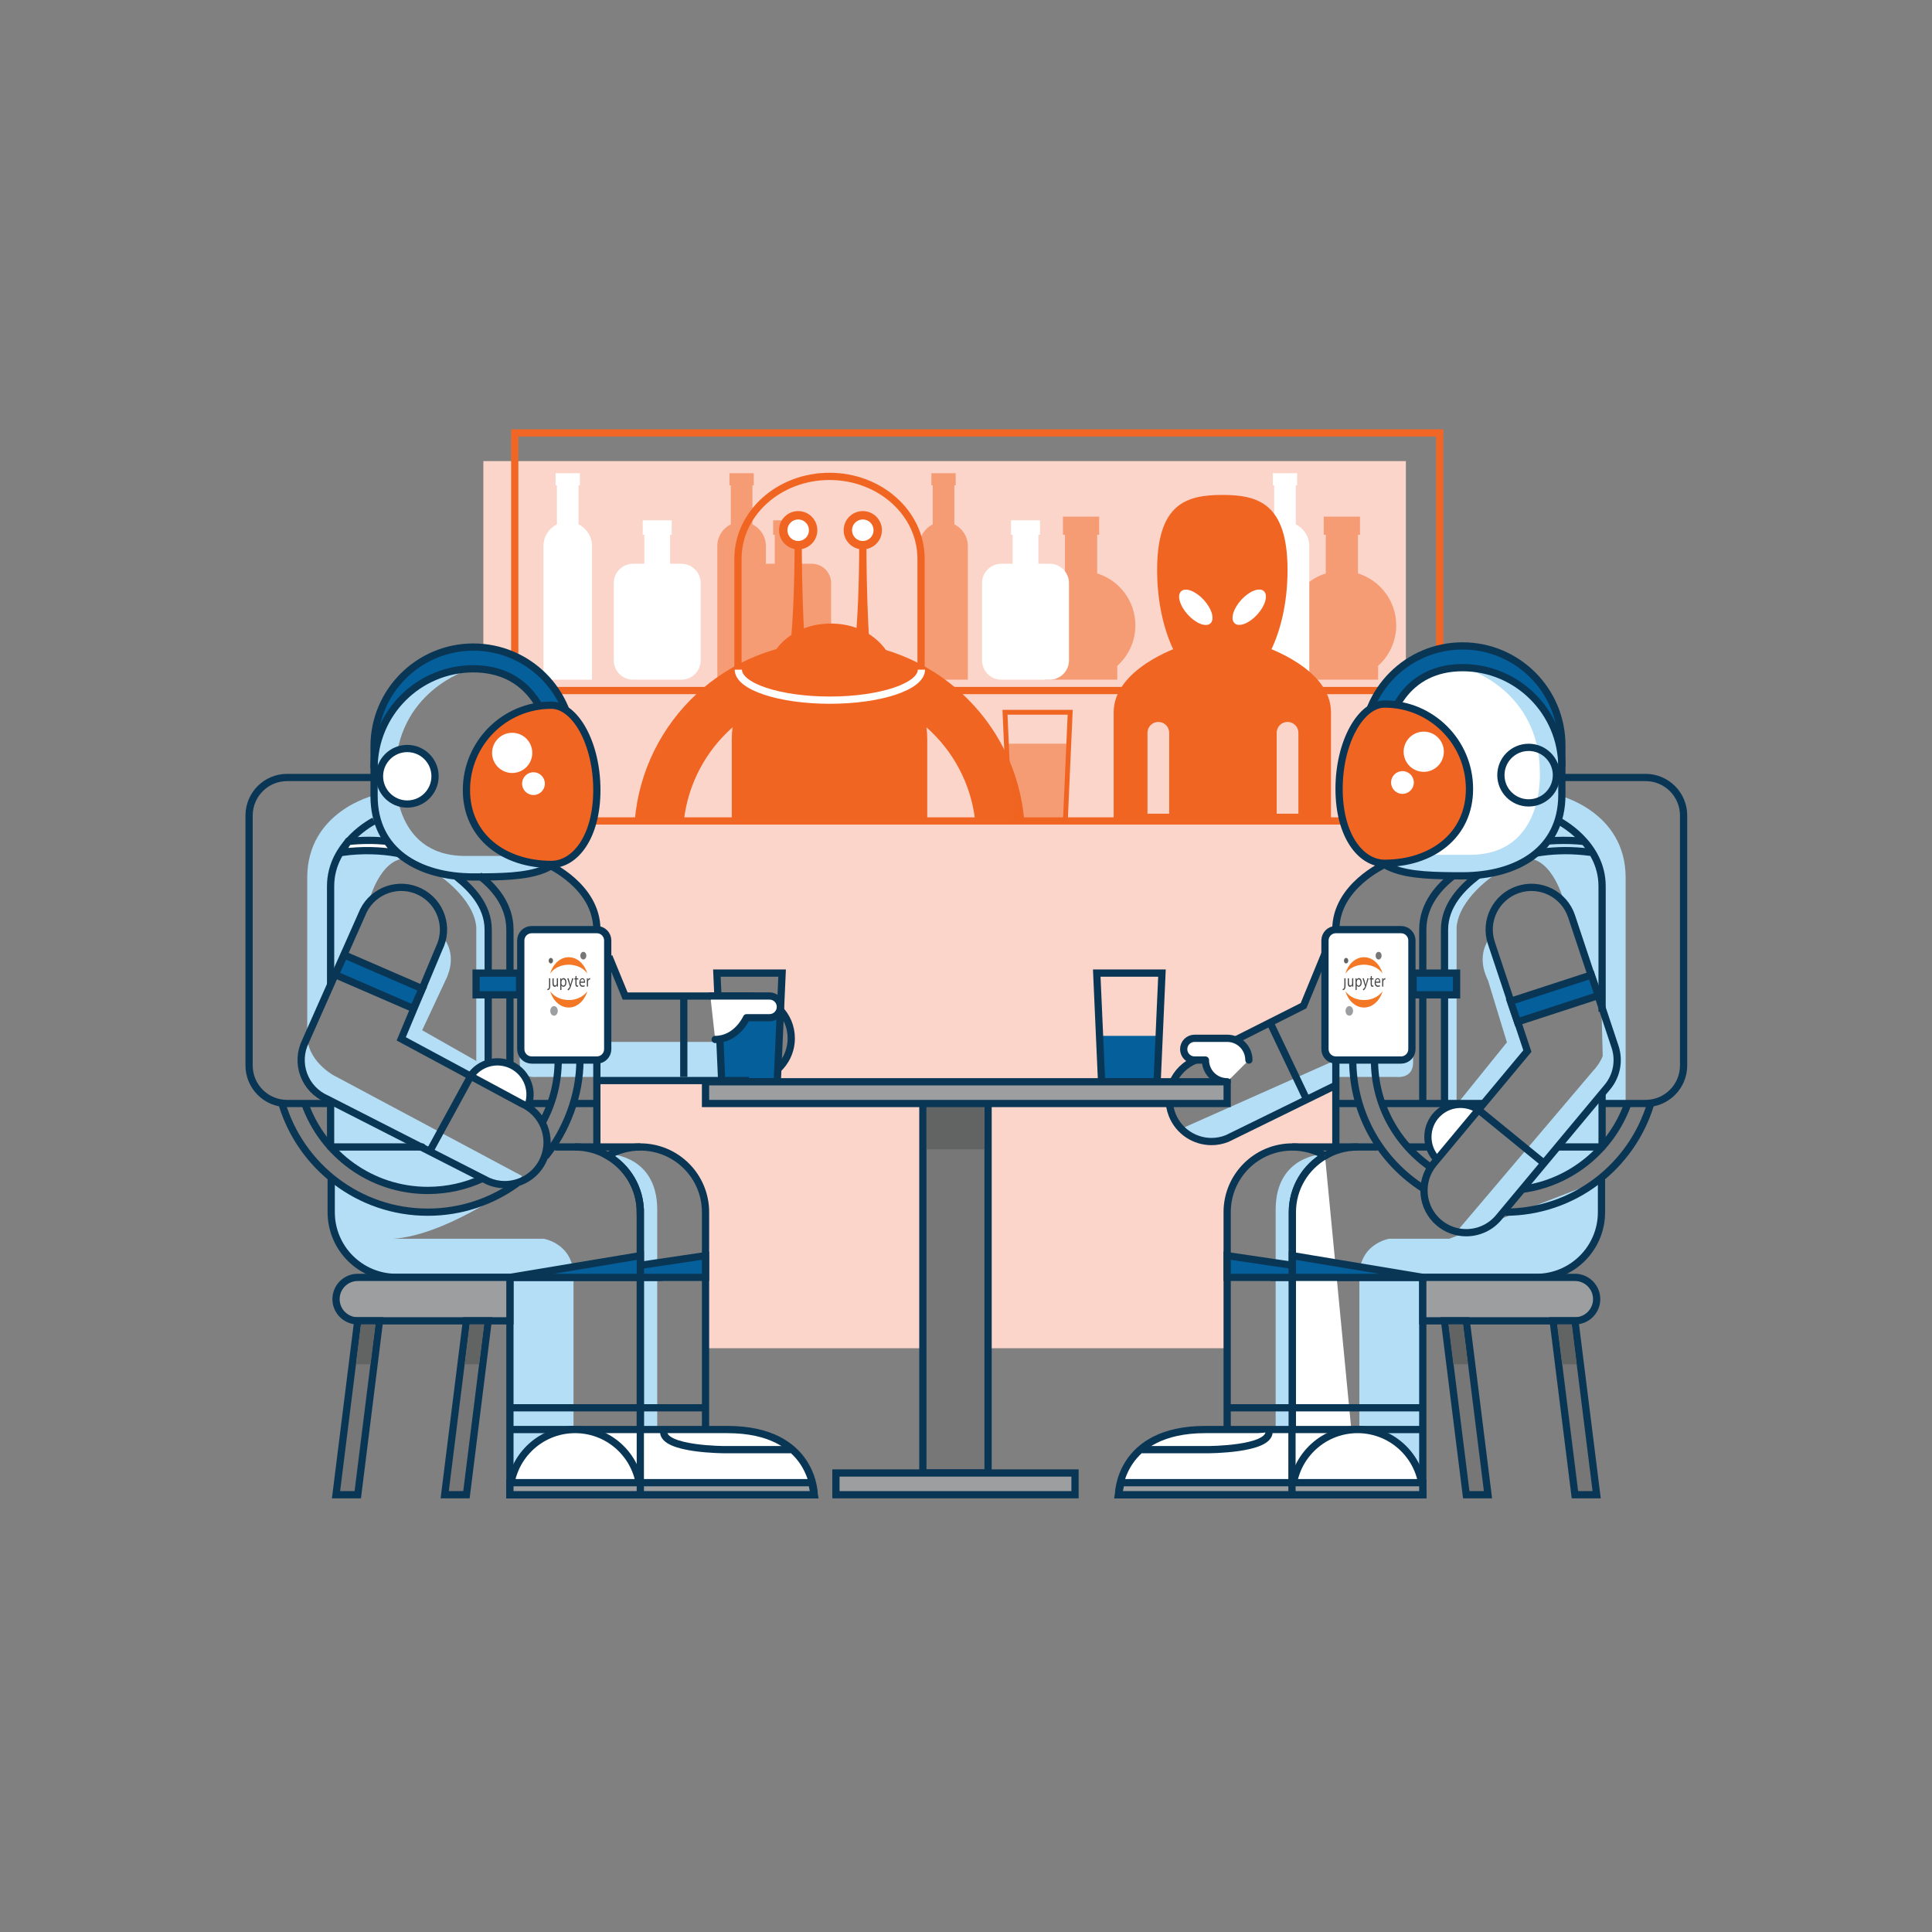 <?xml version="1.0" encoding="utf-8"?>
<!-- Generator: Adobe Illustrator 16.0.0, SVG Export Plug-In . SVG Version: 6.00 Build 0)  -->
<!DOCTYPE svg PUBLIC "-//W3C//DTD SVG 1.1//EN" "http://www.w3.org/Graphics/SVG/1.1/DTD/svg11.dtd">
<svg version="1.1" id="Layer_1" xmlns="http://www.w3.org/2000/svg" xmlns:xlink="http://www.w3.org/1999/xlink" x="0px" y="0px"
	 width="800px" height="800px" viewBox="0 0 800 800" enable-background="new 0 0 800 800" xml:space="preserve">
<rect x="0" y="0" width="800" height="800" fill="#808080" stroke="none"/>
<path fill="#FBD5C9" d="M236.139,339.937h346.006v-149h-382v77C200.145,267.937,245.135,294.937,236.139,339.937z"/>
<path opacity="0.5" fill="#F16523" d="M470.143,258.937c0-10.104-6.662-18.653-15.834-21.495v-16.005h0.834v-7.5h-15v7.5h0.834
	v16.005c-9.172,2.842-15.834,11.391-15.834,21.495c0,6.663,2.898,12.646,7.5,16.767v5.733h30v-5.733
	C467.244,271.582,470.143,265.6,470.143,258.937z"/>
<path opacity="0.5" fill="#F16523" d="M578.143,258.937c0-10.104-6.662-18.653-15.834-21.495v-16.005h0.834v-7.5h-15v7.5h0.834
	v16.005c-9.172,2.842-15.834,11.391-15.834,21.495c0,6.663,2.898,12.646,7.5,16.767v5.733h30v-5.733
	C575.244,271.582,578.143,265.6,578.143,258.937z"/>
<path fill="#FBD5C9" d="M583.143,339.937h-374l18.002,18c0,0,19,8.667,20.332,27.333c0,0,4-2,4,8l7.334,19.334h38l-0.666-10h27.332
	v15.333c0,0,10,11.334-0.666,24.667l-0.666,5.333l-74,0.667l-1.334,25.333l20,0.667c0,0,25.334,6,25.334,25.333v58.333h216v-57.666
	c0,0,2.666-26,26.666-26l18.666,0.666l-0.666-26l-44.666,22c0,0-18.668,6.668-25.334-14.666l3.334-9.334c0,0,3.998-6,6.666-8
	c0,0-8-10,2.666-10l14.668,0.667l4.666-0.667l25.334-12.666l8-20.667l0.666-6.667c0,0,1.332-4,4-4c0,0,0-15.333,19.334-27.333v-8
	l14-4L583.143,339.937z"/>
<line fill="none" stroke="#F16523" stroke-width="3" stroke-miterlimit="10" x1="578.143" y1="285.937" x2="227.143" y2="285.937"/>
<path opacity="0.5" fill="#F16523" d="M395.172,217.111v-16.146h0.559v-5.029h-10.059v5.029h0.559v16.146
	c-3.309,1.647-5.588,5.055-5.588,9.002v55.323h20.117v-55.323C400.76,222.166,398.481,218.759,395.172,217.111z"/>
<path fill="#FFFFFF" d="M239.555,217.111v-16.146h0.559v-5.029h-10.059v5.029h0.559v16.146c-3.309,1.647-5.588,5.055-5.588,9.002
	v55.323h20.117v-55.323C245.143,222.166,242.864,218.759,239.555,217.111z"/>
<path fill="#FFFFFF" d="M536.555,217.111v-16.146h0.559v-5.029h-10.059v5.029h0.559v16.146c-3.309,1.647-5.588,5.055-5.588,9.002
	v55.323h20.117v-55.323C542.143,222.166,539.864,218.759,536.555,217.111z"/>
<line fill="none" stroke="#F16624" stroke-width="3" stroke-miterlimit="10" x1="245.145" y1="339.937" x2="587.143" y2="339.937"/>
<path fill="#F16523" d="M533.143,236.09c0,27.529-12.088,49.847-27,49.847s-27-22.317-27-49.847s12.088-31.153,27-31.153
	S533.143,208.561,533.143,236.09z"/>
<ellipse transform="matrix(0.74 -0.673 0.673 0.74 -40.514 398.445)" fill="#FFFFFF" cx="495.053" cy="251.619" rx="4.5" ry="9.001"/>
<ellipse transform="matrix(-0.74 -0.673 0.673 -0.74 730.696 785.73)" fill="#FFFFFF" cx="517.232" cy="251.619" rx="4.5" ry="9.001"/>
<path fill="#F16523" d="M524.143,267.937h-18h-18c0,0-27,9-27,27v45h45h45v-45C551.143,276.937,524.143,267.937,524.143,267.937z"/>
<polyline fill="none" stroke="#F16624" stroke-width="3" stroke-miterlimit="10" points="213.143,270.604 213.143,179.27 
	596.143,179.27 596.143,278.604 "/>
<path opacity="0.5" fill="#F16523" d="M336.143,233.437h-4.666v-12h0.666v-6h-12v6h0.668v12h-3.668v-7.323
	c0-3.947-2.278-7.354-5.588-9.002v-16.146h0.559v-5.029h-10.059v5.029h0.559v16.146c-3.309,1.647-5.588,5.055-5.588,9.002v55.323
	h19.117h1h19c4.418,0,8-3.581,8-8v-32C344.143,237.018,340.561,233.437,336.143,233.437z"/>
<path fill="#FFFFFF" d="M282.143,233.437h-4.666v-12h0.666v-6h-12v6h0.668v12h-4.668c-4.418,0-8,3.581-8,8v32c0,4.419,3.582,8,8,8
	h20c4.418,0,8-3.581,8-8v-32C290.143,237.018,286.561,233.437,282.143,233.437z"/>
<path fill="#FFFFFF" d="M434.643,233.437h-4.666v-12h0.666v-6h-12v6h0.668v12h-4.668c-4.418,0-8,3.581-8,8v32c0,4.419,3.582,8,8,8
	h20c4.418,0,8-3.581,8-8v-32C442.643,237.018,439.061,233.437,434.643,233.437z"/>
<path fill="#FBD5C9" d="M484.143,303.437c0-2.485-2.015-4.5-4.5-4.5s-4.5,2.015-4.5,4.5v33.5h9V303.437z"/>
<path fill="#FBD5C9" d="M537.643,303.437c0-2.485-2.015-4.5-4.5-4.5s-4.5,2.015-4.5,4.5v33.5h9V303.437z"/>
<g>
	<circle fill="#F16523" cx="330.513" cy="219.556" r="7.926"/>
	<path fill="#F16523" d="M343.485,265.742c-42.431,0-77.229,32.649-80.657,74.194h20.334c1.703-15.394,9.165-29.046,20.178-38.77
		c-0.207,1.653-0.324,3.335-0.324,5.045v33.725h80.939v-33.725c0-1.71-0.118-3.392-0.324-5.045
		c11.013,9.724,18.475,23.376,20.178,38.77h20.334C420.715,298.392,385.916,265.742,343.485,265.742z"/>
	<path fill="none" stroke="#F16523" stroke-width="3" stroke-miterlimit="10" d="M381.391,277.285
		c0,6.979-16.971,12.636-37.906,12.636s-37.905-5.656-37.905-12.636l-0.001-4.211v-41.695c0-18.842,16.971-34.115,37.904-34.115
		c20.936,0,37.906,15.273,37.906,34.115l0.002,41.695V277.285z"/>
	<path fill="none" stroke="#FFFFFF" stroke-width="3" stroke-miterlimit="10" d="M381.539,277.285
		c0,6.979-16.971,12.636-37.906,12.636c-20.937,0-37.906-5.656-37.906-12.636"/>
	<path fill="#F16523" d="M326.055,277.518c0,0,2.973-15.287,2.973-53.503H332c0,0,0,45.858,2.972,53.503H326.055z"/>
	<path fill="#F16523" d="M352.807,277.518c0,0,2.972-15.287,2.972-53.503h2.972c0,0,0,45.858,2.973,53.503H352.807z"/>
	<circle fill="#FFFFFF" cx="330.513" cy="219.556" r="4.458"/>
	<circle fill="#F16523" cx="357.265" cy="219.556" r="7.927"/>
	<circle fill="#FFFFFF" cx="357.265" cy="219.556" r="4.458"/>
	<path fill="#F16523" d="M320.605,270.086c0,0,6.439-11.889,23.531-11.889v11.394L320.605,270.086z"/>
	<path fill="#F16523" d="M367.42,270.086c0,0-6.439-11.889-23.531-11.889v11.394L367.42,270.086z"/>
</g>
<polygon fill="none" stroke="#F16523" stroke-width="2" stroke-miterlimit="10" points="418.143,339.937 441.143,339.937 
	443.143,294.937 416.143,294.937 "/>
<polygon opacity="0.5" fill="#F16523" points="420.143,339.937 441.143,339.937 442.143,307.937 417.143,307.937 "/>
<g>
	<polygon fill="#045F9B" points="479.143,447.437 456.143,447.437 455.143,428.937 480.143,428.937 	"/>
	<polygon fill-rule="evenodd" clip-rule="evenodd" fill="#045F9B" points="323.143,416.916 321.852,447.937 298.852,447.937 
		298.643,431.437 308.643,421.416 	"/>
	<path fill="#B4DEF6" d="M553.143,438.937l-63,28c0,0,4,10.492,18,4.496l45.313-22.215L553.143,438.937z"/>
	<path fill-rule="evenodd" clip-rule="evenodd" fill="#B4DEF6" d="M664.143,456.437l-1,18.5c0,0-12,15.5-32,16.5l29-36
		L664.143,456.437z"/>
	<path fill-rule="evenodd" clip-rule="evenodd" fill="#B4DEF6" d="M664.643,422.937c0,0,3.5,11.5-5,20.5l-56,66c0,0,10,5.5,19.5-7.5
		l43.5-53.5C666.643,448.437,674.143,440.437,664.643,422.937z"/>
	<path fill="#B4DEF6" d="M252.643,477.937c0,0,19.5,0.5,19.5,23v91h-6v-90.5C266.143,501.437,265.643,487.437,252.643,477.937z"/>
	<rect x="248.143" y="431.437" fill="#B4DEF6" width="50.5" height="15"/>
	<path fill="#B4DEF6" d="M127.221,428.437c-7.922,16,5.422,26,5.422,26l69.5,34.67c12,3.67,14-2.17,14-2.17l-77.998-41.667
		C138.145,445.27,126.965,439.27,127.221,428.437"/>
	<path fill="#B4DEF6" d="M136.811,456.937v16.667c0,0,5.998,14.334,36.666,19c0,0,17.668,0.334,26.334-5L136.811,456.937z"/>
	<path fill="#B4DEF6" d="M237.477,528.436v63.501c0,0-21,5.335-25,17.001l-1.334-80.001l-50.998,0.001c0,0-23-3.334-23-28.667
		v-11.667c0,0,34.998,27,73.666,3.666c0,0-27,19.336-48,20.668h62.336C225.146,512.938,237.477,514.935,237.477,528.436z"/>
	<path fill="#B4DEF6" d="M183.809,388.604c0,0,6,6.668,0.668,17.334l-9.668,20.666l24.668,14l-5.334,4.334l-28-14.775
		L183.809,388.604z"/>
	<path fill="#B4DEF6" d="M616.809,388.604c0,0-6,6.668-0.666,17.334l7.834,25.665l-20.834,25.834l8.5,1.5l21-23.775L616.809,388.604
		z"/>
	<path fill-rule="evenodd" clip-rule="evenodd" fill="#B4DEF6" d="M181.721,362.437c0,0,14.5,9.5,15.5,21.5v18.737v39.763l4.5-2
		v-55.763c0,0,0.75-12.487-11.5-21.487C190.221,363.187,189.221,363.937,181.721,362.437z"/>
	<path fill-rule="evenodd" clip-rule="evenodd" fill="#B4DEF6" d="M246.221,445.937h-6h-18c0,0-7,1-7-6v-5.763
		c0,0,1.344,4.5,4.922,4.5h27L246.221,445.937z"/>
	<path fill-rule="evenodd" clip-rule="evenodd" fill="#B4DEF6" d="M154.893,329.359c0,0-27.672,6.577-27.672,34.077v65l10-21.5
		l15.5-33.5c0,0,4.5-18,15.5-18C168.221,355.437,155.564,347.282,154.893,329.359z"/>
	<path fill="#B4DEF6" d="M547.721,477.937c0,0-19.5,0.5-19.5,23v91h6v-90.5C534.221,501.437,534.721,487.437,547.721,477.937z"/>
	<path fill="#B4DEF6" d="M600.143,512.938h-24.926c0,0-12.33,1.997-12.33,15.498v63.501c0,0,21,5.335,25,17.001l1.334-80.001
		l50.998,0.001c0,0,23-3.334,23-28.667v-11.667"/>
	<path fill-rule="evenodd" clip-rule="evenodd" fill="#B4DEF6" d="M618.643,362.437c0,0-14.5,9.5-15.5,21.5v18.737v53.763h-4.5
		v-71.763c0,0-0.75-12.487,11.5-21.487C610.143,363.187,611.143,363.937,618.643,362.437z"/>
	<path fill-rule="evenodd" clip-rule="evenodd" fill="#B4DEF6" d="M554.143,445.937h6h18c0,0,7,1,7-6v-5.763
		c0,0-1.344,4.5-4.922,4.5h-27L554.143,445.937z"/>
	<path fill-rule="evenodd" clip-rule="evenodd" fill="#B4DEF6" d="M632.143,355.437c11,0,15.5,18,15.5,18l15.5,44l1,39l9,0.5v-93.5
		c0-27.5-27.672-34.077-27.672-34.077v-6.756h-8.66l-8,5.666l0.332,15.667L632.143,355.437z"/>
	<path fill-rule="evenodd" clip-rule="evenodd" fill="#B4DEF6" d="M193.721,277.437c0,0-30,9-30,43c0,0-2,34,29,34h18.5
		c0,0,7,1,12.5-2.5l9.104,2.415c0,0-7.604,8.585-27.104,8.585h-13.5c0,0-32.5-1.5-37-28v-22
		C155.221,312.937,161.221,277.437,193.721,277.437z"/>
	<g>
		<g>
			<path fill="#045F9B" d="M195.933,276.937c12.99,0,21.948,6.028,27.247,15.434c1.638-0.234,3.31-0.362,5.012-0.362
				c2.061,0,4.083,0.694,5.994,1.956c-6.021-15.24-20.872-26.027-38.253-26.027c-22.711,0-41.122,18.41-41.122,41.123v9
				C154.811,295.347,173.222,276.937,195.933,276.937z"/>
		</g>
	</g>
	<path fill="none" stroke="#0A3656" stroke-width="3" stroke-miterlimit="10" d="M274.143,528.937H164.145
		c-14.912,0-27-12.088-27-27v-14.335"/>
	<g>
		<path fill="none" stroke="#0A3656" stroke-width="3" stroke-miterlimit="10" d="M265.145,474.937c-4.92,0-9.529,1.322-13.5,3.622
			c8.066,4.669,13.498,13.386,13.498,23.378h0.002v117h27V501.976c0-0.014,0-0.026,0-0.039
			C292.145,487.024,280.056,474.937,265.145,474.937z"/>
		<path fill="none" stroke="#0A3656" stroke-width="3" stroke-miterlimit="10" d="M251.645,478.559
			c-3.974-2.3-8.582-3.622-13.502-3.622"/>
		<polyline fill="none" stroke="#0A3656" stroke-width="3" stroke-miterlimit="10" points="211.143,528.937 211.143,618.937 
			238.145,618.937 		"/>
		<path fill="none" stroke="#0A3656" stroke-width="3" stroke-miterlimit="10" d="M251.645,478.559
			c8.066,4.669,13.498,13.386,13.498,23.378h0.002v117h-27"/>
	</g>
	<path fill="#FFFFFF" stroke="#0A3656" stroke-width="3" stroke-miterlimit="10" d="M238.143,591.937l9,27h90c0,0,0-27-36-27
		H238.143z"/>
	<g>
		<g>
			
				<line fill="none" stroke="#0A3656" stroke-width="3" stroke-miterlimit="10" x1="310.143" y1="447.437" x2="247.143" y2="447.437"/>
			<path fill="none" stroke="#0A3656" stroke-width="3" stroke-miterlimit="10" d="M252.145,396.078l6.725,16.358h51.273
				c9.665,0,17.5,7.835,17.5,17.5c0,5.205-2.271,9.88-5.879,13.086"/>
		</g>
	</g>
	<path fill="none" stroke="#0A3656" stroke-width="3" stroke-miterlimit="10" d="M226.893,357.937c0,0,20.25,9,20.25,27v90h-17.332"
		/>
	<path fill="none" stroke="#0A3656" stroke-width="3" stroke-miterlimit="10" d="M136.893,407.604v-40.667c0-18,18-27,18-27"/>
	
		<polyline fill="none" stroke="#0A3656" stroke-width="3" stroke-linecap="round" stroke-linejoin="round" stroke-miterlimit="10" points="
		174.814,474.937 136.893,474.937 136.893,456.604 	"/>
	<path fill="none" stroke="#0A3656" stroke-width="3" stroke-miterlimit="10" d="M137.477,456.937h-18.584
		c-8.698,0-15.75-7.053-15.75-15.75v-21.25v-61v-21.25c0-8.698,7.052-15.75,15.75-15.75h36"/>
	<path fill="none" stroke="#0A3656" stroke-width="3" stroke-miterlimit="10" d="M196.016,267.937
		c-22.711,0-41.123,18.41-41.123,41.123v20.563c0,22.712,18.412,33.508,41.123,33.508c22.713,0,41.124-0.481,41.124-23.193V309.06
		C237.14,286.347,218.729,267.937,196.016,267.937z"/>
	<path fill="none" stroke="#0A3656" stroke-width="3" stroke-miterlimit="10" d="M229.143,318.06
		c0-22.713-10.414-41.123-33.127-41.123c-22.711,0-41.123,18.41-41.123,41.123"/>
	
		<line fill="none" stroke="#0A3656" stroke-width="3" stroke-miterlimit="10" x1="228.471" y1="456.937" x2="217.811" y2="456.937"/>
	
		<line fill="none" stroke="#0A3656" stroke-width="3" stroke-miterlimit="10" x1="247.143" y1="456.937" x2="237.813" y2="456.937"/>
	
		<line fill="none" stroke="#0A3656" stroke-width="3" stroke-miterlimit="10" x1="292.143" y1="582.937" x2="211.143" y2="582.937"/>
	<path fill="#FFFFFF" stroke="#0A3656" stroke-width="3" stroke-miterlimit="10" d="M251.643,434.437c0,2.485-2.015,4.5-4.5,4.5h-27
		c-2.486,0-4.5-2.015-4.5-4.5v-45c0-2.485,2.014-4.5,4.5-4.5h27c2.485,0,4.5,2.015,4.5,4.5V434.437z"/>
	<g>
		<path fill-rule="evenodd" clip-rule="evenodd" fill="#F37725" d="M227.792,410.45c0.253,0.294,0.499,0.608,0.771,0.891
			c0.824,0.856,1.76,1.454,2.761,1.898c0.675,0.3,1.366,0.521,2.074,0.652c0.467,0.086,0.938,0.143,1.408,0.178
			c0.419,0.03,0.841,0.039,1.261,0.018c1.471-0.077,2.898-0.433,4.262-1.164c0.962-0.516,1.84-1.194,2.592-2.128
			c0.098-0.119,0.203-0.226,0.267-0.297c-0.347,1.151-0.873,2.249-1.559,3.219c-0.687,0.973-1.488,1.753-2.401,2.343
			c-0.916,0.592-1.883,0.96-2.903,1.083c-2.046,0.241-3.919-0.382-5.599-1.89C229.363,414.03,228.395,412.409,227.792,410.45z"/>
		<path fill-rule="evenodd" clip-rule="evenodd" fill="#F37725" d="M227.792,403.143c1.042-3.657,3.861-6.559,7.269-6.766
			c4.214-0.255,7.154,3.284,8.13,6.712c-0.119-0.145-0.259-0.314-0.4-0.484c-0.635-0.75-1.358-1.325-2.14-1.788
			c-0.812-0.478-1.66-0.82-2.537-1.034c-0.43-0.104-0.869-0.172-1.303-0.243c-0.609-0.098-1.219-0.098-1.828-0.071
			c-0.4,0.018-0.803,0.074-1.2,0.128c-0.698,0.098-1.382,0.287-2.052,0.549c-1.159,0.45-2.241,1.1-3.184,2.085
			c-0.244,0.253-0.461,0.55-0.691,0.827C227.836,403.083,227.816,403.107,227.792,403.143z"/>
		<path fill-rule="evenodd" clip-rule="evenodd" fill="#777778" d="M240.313,395.733c-0.012-0.829,0.506-1.585,1.241-1.591
			c0.741-0.007,1.239,0.773,1.238,1.582c-0.002,0.837-0.536,1.577-1.231,1.585C240.881,397.315,240.309,396.607,240.313,395.733z"/>
		<path fill-rule="evenodd" clip-rule="evenodd" fill="#9D9E9F" d="M227.855,418.604c-0.014-1.044,0.635-1.995,1.561-2.003
			c0.93-0.007,1.559,0.975,1.557,1.99c-0.003,1.053-0.674,1.985-1.551,1.992C228.57,420.593,227.85,419.703,227.855,418.604z"/>
		<path fill-rule="evenodd" clip-rule="evenodd" fill="#474749" d="M232.47,408.098c0,0.036,0,0.074,0,0.112
			c0,0.54-0.001,1.079,0.001,1.618c0.002,0.097-0.02,0.129-0.098,0.125c-0.123-0.009-0.246-0.003-0.384-0.003c0-1.62,0-3.227,0-4.84
			c0.129,0,0.266,0,0.413,0c0.008,0.187,0.016,0.371,0.025,0.573c0.059-0.09,0.1-0.166,0.15-0.232
			c0.512-0.684,1.4-0.536,1.771,0.294c0.172,0.388,0.215,0.809,0.189,1.245c-0.02,0.317-0.082,0.618-0.211,0.892
			c-0.311,0.666-0.908,0.838-1.348,0.669c-0.176-0.067-0.322-0.198-0.441-0.379c-0.018-0.026-0.035-0.053-0.053-0.079
			C232.481,408.095,232.477,408.096,232.47,408.098z M232.455,406.866c0.006,0.002,0.014,0.002,0.014,0.002
			c0.008,0.116,0.002,0.234,0.008,0.348c0.02,0.433,0.254,0.79,0.579,0.889c0.335,0.104,0.679-0.068,0.843-0.445
			c0.223-0.516,0.23-1.052,0.042-1.583c-0.114-0.316-0.312-0.521-0.589-0.554c-0.373-0.044-0.742,0.284-0.842,0.762
			C232.471,406.471,232.473,406.672,232.455,406.866z"/>
		<path fill-rule="evenodd" clip-rule="evenodd" fill="#474749" d="M242.038,407.965c0.027,0.142,0.055,0.288,0.085,0.459
			c-0.158,0.052-0.313,0.119-0.469,0.149c-0.295,0.063-0.594,0.089-0.887-0.022c-0.502-0.189-0.867-0.797-0.88-1.463
			c-0.007-0.39,0.022-0.773,0.153-1.135c0.29-0.792,0.906-1.044,1.469-0.851c0.154,0.053,0.291,0.153,0.4,0.302
			c0.318,0.435,0.363,0.967,0.348,1.535c-0.037,0-0.067,0-0.098,0c-0.568,0-1.14,0-1.709,0c-0.093,0-0.098,0.007-0.092,0.128
			c0.037,0.63,0.413,1.072,0.91,1.061c0.129-0.003,0.262-0.012,0.391-0.041C241.787,408.062,241.91,408.007,242.038,407.965z
			 M241.811,406.456c0.056-0.297-0.061-0.655-0.275-0.851c-0.229-0.217-0.52-0.228-0.774-0.019
			c-0.249,0.199-0.378,0.489-0.394,0.869C240.857,406.456,241.334,406.456,241.811,406.456z"/>
		<path fill-rule="evenodd" clip-rule="evenodd" fill="#474749" d="M230.568,405.087c0.166,0,0.32,0,0.483,0
			c0,1.146,0,2.289,0,3.438c-0.131,0-0.27,0-0.414,0c-0.01-0.175-0.021-0.347-0.032-0.548c-0.029,0.05-0.045,0.079-0.064,0.109
			c-0.268,0.468-0.764,0.653-1.187,0.45c-0.31-0.148-0.462-0.458-0.532-0.847c-0.029-0.159-0.047-0.325-0.048-0.487
			c-0.005-0.674-0.003-1.347-0.003-2.02c0-0.021,0.003-0.043,0.004-0.072c0.157,0,0.313,0,0.477,0c0,0.039,0.003,0.075,0.003,0.113
			c0,0.577-0.003,1.152,0.002,1.728c0.001,0.175,0.016,0.35,0.042,0.519c0.1,0.622,0.518,0.709,0.83,0.551
			c0.277-0.142,0.432-0.417,0.437-0.802c0.008-0.668,0.003-1.337,0.003-2.008C230.568,405.173,230.568,405.135,230.568,405.087z"/>
		<path fill-rule="evenodd" clip-rule="evenodd" fill="#474749" d="M237.426,405.102c-0.084,0.287-0.165,0.558-0.249,0.827
			c-0.273,0.878-0.545,1.758-0.825,2.635c-0.101,0.309-0.229,0.604-0.396,0.869c-0.188,0.299-0.423,0.526-0.718,0.639
			c-0.023,0.009-0.048,0.015-0.08,0.023c-0.04-0.171-0.078-0.336-0.117-0.509c0.033-0.018,0.063-0.032,0.091-0.05
			c0.364-0.203,0.614-0.549,0.772-1.008c0.037-0.106,0.013-0.202-0.018-0.3c-0.174-0.546-0.347-1.094-0.521-1.642
			c-0.147-0.465-0.295-0.928-0.44-1.393c-0.008-0.026-0.016-0.053-0.027-0.087c0.021-0.005,0.037-0.012,0.053-0.012
			c0.141,0,0.279,0.001,0.418-0.003c0.043,0,0.063,0.019,0.078,0.07c0.242,0.858,0.483,1.718,0.727,2.577
			c0.007,0.023,0.015,0.046,0.027,0.094c0.027-0.114,0.05-0.207,0.073-0.298c0.206-0.787,0.414-1.578,0.624-2.365
			c0.009-0.029,0.039-0.065,0.059-0.066C237.109,405.099,237.261,405.102,237.426,405.102z"/>
		<path fill-rule="evenodd" clip-rule="evenodd" fill="#626463" d="M228.086,398.943c-0.494-0.003-0.898-0.522-0.895-1.153
			c0.004-0.628,0.416-1.149,0.906-1.146c0.492,0.004,0.896,0.519,0.896,1.141C228.992,398.431,228.59,398.944,228.086,398.943z"/>
		<path fill-rule="evenodd" clip-rule="evenodd" fill="#474749" d="M238.258,405.559c-0.139,0-0.271,0-0.406,0
			c0-0.154,0-0.302,0-0.459c0.113,0,0.22-0.004,0.329,0.002c0.071,0.006,0.097-0.021,0.095-0.116
			c-0.005-0.21,0.002-0.423-0.002-0.631c-0.003-0.079,0.02-0.108,0.076-0.123c0.129-0.033,0.256-0.074,0.393-0.113
			c0,0.329,0,0.651,0,0.984c0.084,0,0.159,0,0.234,0c0.135,0,0.273,0.002,0.41-0.001c0.052-0.003,0.066,0.021,0.066,0.084
			c-0.003,0.095-0.004,0.192,0,0.29c0.002,0.068-0.02,0.088-0.072,0.086c-0.183-0.003-0.363,0-0.547,0c-0.027,0-0.055,0-0.087,0
			c-0.001,0.042-0.005,0.073-0.005,0.105c0,0.598-0.002,1.195,0.002,1.794c0.002,0.119,0.02,0.245,0.045,0.359
			c0.039,0.168,0.137,0.266,0.275,0.272c0.107,0.008,0.216,0.002,0.337,0.002c0.005,0.115,0.011,0.249,0.015,0.385
			c0.002,0.017-0.019,0.048-0.031,0.052c-0.287,0.097-0.574,0.143-0.838-0.095c-0.168-0.149-0.229-0.379-0.27-0.62
			c-0.014-0.088-0.016-0.18-0.016-0.27c0-0.634,0-1.268,0-1.9C238.262,405.621,238.262,405.597,238.258,405.559z"/>
		<path fill-rule="evenodd" clip-rule="evenodd" fill="#474749" d="M226.693,410c-0.02-0.168-0.035-0.311-0.051-0.464
			c0.037-0.006,0.074-0.009,0.109-0.016c0.38-0.085,0.572-0.354,0.588-0.854c0.017-0.536,0.02-1.072,0.021-1.608
			c0.006-0.623,0.003-1.243,0-1.864c0-0.095,0.023-0.121,0.096-0.117c0.129,0.007,0.258,0.001,0.395,0.001c0,0.053,0,0.089,0,0.127
			c0,0.972,0,1.941-0.002,2.911c-0.001,0.234-0.004,0.472-0.031,0.703c-0.033,0.278-0.129,0.535-0.275,0.746
			c-0.145,0.21-0.342,0.317-0.553,0.38C226.897,409.974,226.798,409.98,226.693,410z"/>
		<path fill-rule="evenodd" clip-rule="evenodd" fill="#474749" d="M243.014,405.103c0.137,0,0.27,0,0.419,0
			c0,0.223,0,0.443,0,0.663c0.008,0,0.017,0.001,0.023,0.004c0.012-0.03,0.022-0.06,0.032-0.092
			c0.127-0.409,0.433-0.668,0.779-0.664c0.05,0.002,0.069,0.02,0.069,0.089c-0.003,0.162-0.001,0.322-0.001,0.479
			c-0.104,0.012-0.197,0.013-0.287,0.038c-0.297,0.08-0.511,0.385-0.544,0.766c-0.015,0.175-0.022,0.349-0.023,0.521
			c-0.003,0.501-0.003,1.004,0,1.505c0.001,0.089-0.021,0.118-0.089,0.115c-0.127-0.008-0.252-0.003-0.379-0.003
			C243.014,407.38,243.014,406.246,243.014,405.103z"/>
	</g>
	<path fill="none" stroke="#0A3656" stroke-width="3" stroke-miterlimit="10" d="M327.477,600.271h-27.334
		c0,0-25.332-0.001-25.332-7.334"/>
	
		<line fill="none" stroke="#0A3656" stroke-width="3" stroke-miterlimit="10" x1="238.143" y1="591.937" x2="211.143" y2="591.937"/>
	<polygon fill="#045F9B" stroke="#0A3656" stroke-width="3" stroke-miterlimit="10" points="265.143,528.937 292.143,528.937 
		292.143,519.937 265.143,523.937 	"/>
	<polygon fill="#045F9B" stroke="#0A3656" stroke-width="3" stroke-miterlimit="10" points="211.143,528.937 265.143,528.937 
		265.143,519.937 211.143,528.937 	"/>
	
		<line fill="none" stroke="#0A3656" stroke-width="3" stroke-miterlimit="10" x1="247.143" y1="474.937" x2="265.145" y2="474.937"/>
	<path fill="#FFFFFF" stroke="#0A3656" stroke-width="3" stroke-miterlimit="10" d="M265.143,618.937c0-14.912-12.088-27-27-27
		s-27,12.088-27,27H265.143z"/>
	<polygon fill="#9D9E9F" stroke="#0A3656" stroke-width="3" stroke-miterlimit="10" points="336.143,613.937 211.143,613.937 
		211.143,618.937 337.143,618.937 	"/>
	<g>
		<g>
			<path fill="none" stroke="#0A3656" stroke-width="3" stroke-miterlimit="10" d="M225.811,478.937
				c8.597-10.771,14.332-25.147,14.332-40 M116.783,457.045c7.779,25.968,31.859,44.892,60.359,44.892
				c13.825,0,26.609-4.453,36.998-12.003 M199.695,488.018c-6.863,3.158-14.504,4.919-22.553,4.919
				c-23.43,0-43.375-14.923-50.85-35.782 M231.143,438.937c0,9.266-2.334,17.985-6.445,25.605"/>
		</g>
	</g>
	<path fill="#9D9E9F" stroke="#0A3656" stroke-width="3" stroke-miterlimit="10" d="M148.143,546.937c-4.971,0-9-4.029-9-9
		s4.029-9,9-9h63v18H148.143z"/>
	<polygon fill="#777778" stroke="#0A3656" stroke-width="3" stroke-miterlimit="10" points="148.143,618.937 139.143,618.937 
		148.143,546.937 157.143,546.937 	"/>
	<polygon fill="#777778" stroke="#0A3656" stroke-width="3" stroke-miterlimit="10" points="193.143,618.937 184.143,618.937 
		193.143,546.937 202.143,546.937 	"/>
	<path fill="none" stroke="#0A3656" stroke-width="3" stroke-miterlimit="10" d="M526.143,528.937h110c14.91,0,27-12.088,27-27
		v-14.335"/>
	<g>
		<path fill="none" stroke="#0A3656" stroke-width="3" stroke-miterlimit="10" d="M535.143,501.937
			c0-9.992,5.432-18.709,13.5-23.378c-3.975-2.3-8.582-3.622-13.502-3.622c-14.912,0-27,12.088-27,27
			c0,0.013,0.002,0.025,0.002,0.039v116.961h27V501.937L535.143,501.937z"/>
		<polyline fill="none" stroke="#0A3656" stroke-width="3" stroke-miterlimit="10" points="562.141,618.937 589.143,618.937 
			589.143,528.937 		"/>
		<path fill="#FFFFFF" stroke="#0A3656" stroke-width="3" stroke-miterlimit="10" d="M562.143,474.937
			c-4.92,0-9.528,1.322-13.5,3.622"/>
		<path fill="#FFFFFF" stroke="#0A3656" stroke-width="3" stroke-miterlimit="10" d="M548.643,478.559
			c-8.068,4.669-13.5,13.386-13.5,23.378l0,0v117h26.998"/>
	</g>
	<path fill="#FFFFFF" stroke="#0A3656" stroke-width="3" stroke-miterlimit="10" d="M562.143,591.937l-9,27h-90c0,0,0-27,36-27
		H562.143z"/>
	<g>
		<g>
			<path fill="none" stroke="#0A3656" stroke-width="3" stroke-miterlimit="10" d="M553.456,449.218l-45.313,22.215
				c-2.131,0.853-4.33,1.257-6.493,1.257c-6.945,0-13.518-4.163-16.255-11.006c-3.589-8.974,0.776-19.158,9.75-22.747l44.627-22.5
				l8.985-21.855"/>
		</g>
	</g>
	<path fill="none" stroke="#0A3656" stroke-width="3" stroke-miterlimit="10" d="M663.393,418.937v-52c0-18-18-27-18-27l-72,18
		c0,0-20.25,9-20.25,27v90h17.334"/>
	
		<polyline fill="none" stroke="#0A3656" stroke-width="3" stroke-linecap="round" stroke-linejoin="round" stroke-miterlimit="10" points="
		645.643,474.937 663.393,474.937 663.393,453.437 	"/>
	<line fill="none" stroke="#0A3656" stroke-width="3" stroke-miterlimit="10" x1="583.14" y1="474.937" x2="592.143" y2="474.937"/>
	<path fill="none" stroke="#0A3656" stroke-width="3" stroke-miterlimit="10" d="M663.143,456.937h18.25
		c8.697,0,15.75-7.053,15.75-15.75v-21.25v-61v-21.25c0-8.698-7.053-15.75-15.75-15.75h-44"/>
	
		<line fill="none" stroke="#0A3656" stroke-width="3" stroke-miterlimit="10" x1="571.814" y1="456.937" x2="614.143" y2="456.937"/>
	
		<line fill="none" stroke="#0A3656" stroke-width="3" stroke-miterlimit="10" x1="553.143" y1="456.937" x2="562.472" y2="456.937"/>
	<path fill="none" stroke="#0A3656" stroke-width="3" stroke-miterlimit="10" d="M589.143,456.937v-72
		c0-10.577,6.992-18.047,12.76-22.409c0,0,21.74-17.591,54.24-14.091"/>
	<path fill="none" stroke="#0A3656" stroke-width="3" stroke-miterlimit="10" d="M598.143,456.937v-72
		c0-10.12,7.401-17.396,13.006-21.826c0,0,17.994-14.174,47.494-10.174"/>
	<path fill="none" stroke="#0A3656" stroke-width="3" stroke-miterlimit="10" d="M211.148,450.937v-66
		c0-10.577-6.992-18.047-12.76-22.409"/>
	<path fill="#FFFFFF" stroke="#0A3656" stroke-width="3" stroke-miterlimit="10" d="M164.255,353.254
		c-6.462-1.108-14.05-1.478-22.606-0.317c0,0,1.173-2.667,2.5-4.5c5.682-0.611,11.033-0.578,15.999-0.107
		C160.147,348.329,162.699,351.571,164.255,353.254z"/>
	<path fill="none" stroke="#0A3656" stroke-width="3" stroke-miterlimit="10" d="M189.143,363.11
		c5.604,4.43,13.006,11.706,13.006,21.826v63"/>
	
		<rect x="585.143" y="402.937" fill-rule="evenodd" clip-rule="evenodd" fill="#045F9B" stroke="#0A3656" stroke-width="3" stroke-miterlimit="10" width="18" height="9"/>
	
		<line fill="#FFFFFF" stroke="#0A3656" stroke-width="3" stroke-miterlimit="10" x1="508.143" y1="582.937" x2="589.143" y2="582.937"/>
	<path fill="#FFFFFF" stroke="#0A3656" stroke-width="3" stroke-miterlimit="10" d="M548.643,434.437c0,2.485,2.014,4.5,4.5,4.5h27
		c2.485,0,4.5-2.015,4.5-4.5v-45c0-2.485-2.015-4.5-4.5-4.5h-27c-2.486,0-4.5,2.015-4.5,4.5V434.437z"/>
	<g>
		<path fill-rule="evenodd" clip-rule="evenodd" fill="#F37725" d="M557.098,410.45c0.254,0.294,0.5,0.608,0.771,0.891
			c0.824,0.856,1.76,1.454,2.76,1.898c0.676,0.3,1.367,0.521,2.075,0.652c0.467,0.086,0.938,0.143,1.407,0.178
			c0.42,0.03,0.842,0.039,1.262,0.018c1.471-0.077,2.898-0.433,4.262-1.164c0.961-0.516,1.84-1.194,2.592-2.128
			c0.097-0.119,0.203-0.226,0.266-0.297c-0.346,1.151-0.872,2.249-1.557,3.219c-0.688,0.973-1.49,1.753-2.404,2.343
			c-0.913,0.592-1.881,0.96-2.902,1.083c-2.043,0.241-3.918-0.382-5.598-1.89C558.67,414.03,557.701,412.409,557.098,410.45z"/>
		<path fill-rule="evenodd" clip-rule="evenodd" fill="#F37725" d="M557.098,403.143c1.043-3.657,3.862-6.559,7.269-6.766
			c4.215-0.255,7.155,3.284,8.131,6.712c-0.12-0.145-0.259-0.314-0.401-0.484c-0.635-0.75-1.357-1.325-2.139-1.788
			c-0.813-0.478-1.66-0.82-2.537-1.034c-0.43-0.104-0.868-0.172-1.305-0.243c-0.606-0.098-1.217-0.098-1.826-0.071
			c-0.4,0.018-0.803,0.074-1.2,0.128c-0.698,0.098-1.382,0.287-2.052,0.549c-1.16,0.45-2.242,1.1-3.184,2.085
			c-0.244,0.253-0.461,0.55-0.691,0.827C557.143,403.083,557.123,403.107,557.098,403.143z"/>
		<path fill-rule="evenodd" clip-rule="evenodd" fill="#777778" d="M569.619,395.733c-0.012-0.829,0.506-1.585,1.24-1.591
			c0.742-0.007,1.24,0.773,1.238,1.582c-0.002,0.837-0.535,1.577-1.231,1.585C570.188,397.315,569.615,396.607,569.619,395.733z"/>
		<path fill-rule="evenodd" clip-rule="evenodd" fill="#9D9E9F" d="M557.162,418.604c-0.014-1.044,0.635-1.995,1.561-2.003
			c0.93-0.007,1.559,0.975,1.557,1.99c-0.004,1.053-0.674,1.985-1.551,1.992C557.877,420.593,557.156,419.703,557.162,418.604z"/>
		<path fill-rule="evenodd" clip-rule="evenodd" fill="#474749" d="M561.775,408.098c0,0.036,0,0.074,0,0.112
			c0,0.54,0,1.079,0.002,1.618c0.002,0.097-0.02,0.129-0.098,0.125c-0.123-0.009-0.246-0.003-0.385-0.003c0-1.62,0-3.227,0-4.84
			c0.13,0,0.266,0,0.414,0c0.008,0.187,0.018,0.371,0.025,0.573c0.059-0.09,0.102-0.166,0.15-0.232
			c0.513-0.684,1.4-0.536,1.771,0.294c0.172,0.388,0.215,0.809,0.189,1.245c-0.02,0.317-0.081,0.618-0.211,0.892
			c-0.311,0.666-0.908,0.838-1.348,0.669c-0.176-0.067-0.322-0.198-0.441-0.379c-0.018-0.026-0.035-0.053-0.053-0.079
			C561.788,408.095,561.782,408.096,561.775,408.098z M561.762,406.866c0.006,0.002,0.014,0.002,0.014,0.002
			c0.007,0.116,0.002,0.234,0.008,0.348c0.02,0.433,0.254,0.79,0.578,0.889c0.336,0.104,0.68-0.068,0.844-0.445
			c0.223-0.516,0.23-1.052,0.042-1.583c-0.114-0.316-0.312-0.521-0.591-0.554c-0.371-0.044-0.74,0.284-0.839,0.762
			C561.777,406.471,561.779,406.672,561.762,406.866z"/>
		<path fill-rule="evenodd" clip-rule="evenodd" fill="#474749" d="M571.344,407.965c0.028,0.142,0.055,0.288,0.086,0.459
			c-0.157,0.052-0.312,0.119-0.469,0.149c-0.295,0.063-0.594,0.089-0.888-0.022c-0.501-0.189-0.866-0.797-0.879-1.463
			c-0.007-0.39,0.022-0.773,0.153-1.135c0.29-0.792,0.907-1.044,1.47-0.851c0.153,0.053,0.29,0.153,0.399,0.302
			c0.318,0.435,0.363,0.967,0.349,1.535c-0.038,0-0.068,0-0.098,0c-0.569,0-1.141,0-1.71,0c-0.093,0-0.098,0.007-0.092,0.128
			c0.037,0.63,0.412,1.072,0.909,1.061c0.131-0.003,0.263-0.012,0.393-0.041C571.094,408.062,571.217,408.007,571.344,407.965z
			 M571.117,406.456c0.056-0.297-0.061-0.655-0.275-0.851c-0.23-0.217-0.52-0.228-0.775-0.019c-0.248,0.199-0.377,0.489-0.393,0.869
			C570.164,406.456,570.641,406.456,571.117,406.456z"/>
		<path fill-rule="evenodd" clip-rule="evenodd" fill="#474749" d="M559.875,405.087c0.166,0,0.32,0,0.483,0
			c0,1.146,0,2.289,0,3.438c-0.13,0-0.27,0-0.415,0c-0.008-0.175-0.02-0.347-0.031-0.548c-0.029,0.05-0.046,0.079-0.063,0.109
			c-0.269,0.468-0.765,0.653-1.188,0.45c-0.309-0.148-0.462-0.458-0.531-0.847c-0.029-0.159-0.047-0.325-0.048-0.487
			c-0.006-0.674-0.003-1.347-0.003-2.02c0-0.021,0.003-0.043,0.004-0.072c0.157,0,0.313,0,0.477,0c0,0.039,0.002,0.075,0.002,0.113
			c0,0.577-0.002,1.152,0.002,1.728c0.003,0.175,0.016,0.35,0.043,0.519c0.1,0.622,0.518,0.709,0.83,0.551
			c0.277-0.142,0.432-0.417,0.437-0.802c0.007-0.668,0.003-1.337,0.003-2.008C559.875,405.173,559.875,405.135,559.875,405.087z"/>
		<path fill-rule="evenodd" clip-rule="evenodd" fill="#474749" d="M566.732,405.102c-0.084,0.287-0.166,0.558-0.25,0.827
			c-0.273,0.878-0.544,1.758-0.826,2.635c-0.098,0.309-0.227,0.604-0.395,0.869c-0.188,0.299-0.422,0.526-0.717,0.639
			c-0.023,0.009-0.048,0.015-0.08,0.023c-0.04-0.171-0.078-0.336-0.117-0.509c0.033-0.018,0.063-0.032,0.091-0.05
			c0.364-0.203,0.614-0.549,0.772-1.008c0.037-0.106,0.013-0.202-0.018-0.3c-0.174-0.546-0.348-1.094-0.521-1.642
			c-0.147-0.465-0.296-0.928-0.44-1.393c-0.008-0.026-0.016-0.053-0.026-0.087c0.021-0.005,0.036-0.012,0.052-0.012
			c0.141,0,0.28,0.001,0.418-0.003c0.043,0,0.063,0.019,0.078,0.07c0.242,0.858,0.483,1.718,0.727,2.577
			c0.007,0.023,0.014,0.046,0.028,0.094c0.026-0.114,0.05-0.207,0.072-0.298c0.206-0.787,0.413-1.578,0.624-2.365
			c0.009-0.029,0.039-0.065,0.059-0.066C566.416,405.099,566.566,405.102,566.732,405.102z"/>
		<path fill-rule="evenodd" clip-rule="evenodd" fill="#626463" d="M557.393,398.943c-0.494-0.003-0.898-0.522-0.895-1.153
			c0.004-0.628,0.417-1.149,0.906-1.146c0.493,0.004,0.896,0.519,0.896,1.141C558.299,398.431,557.896,398.944,557.393,398.943z"/>
		<path fill-rule="evenodd" clip-rule="evenodd" fill="#474749" d="M567.565,405.559c-0.14,0-0.272,0-0.409,0
			c0-0.154,0-0.302,0-0.459c0.115,0,0.221-0.004,0.331,0.002c0.071,0.006,0.099-0.021,0.096-0.116
			c-0.007-0.21,0.001-0.423-0.003-0.631c-0.004-0.079,0.021-0.108,0.076-0.123c0.129-0.033,0.256-0.074,0.393-0.113
			c0,0.329,0,0.651,0,0.984c0.084,0,0.159,0,0.234,0c0.135,0,0.273,0.002,0.41-0.001c0.051-0.003,0.066,0.021,0.066,0.084
			c-0.003,0.095-0.004,0.192,0,0.29c0.002,0.068-0.02,0.088-0.071,0.086c-0.184-0.003-0.365,0-0.548,0c-0.027,0-0.055,0-0.087,0
			c-0.001,0.042-0.005,0.073-0.005,0.105c0,0.598-0.002,1.195,0.003,1.794c0.001,0.119,0.019,0.245,0.044,0.359
			c0.039,0.168,0.137,0.266,0.275,0.272c0.107,0.008,0.216,0.002,0.337,0.002c0.005,0.115,0.011,0.249,0.015,0.385
			c0.002,0.017-0.019,0.048-0.031,0.052c-0.287,0.097-0.574,0.143-0.838-0.095c-0.168-0.149-0.229-0.379-0.268-0.62
			c-0.016-0.088-0.018-0.18-0.018-0.27c0-0.634,0-1.268,0-1.9C567.568,405.621,567.568,405.597,567.565,405.559z"/>
		<path fill-rule="evenodd" clip-rule="evenodd" fill="#474749" d="M556,410c-0.02-0.168-0.035-0.311-0.053-0.464
			c0.039-0.006,0.076-0.009,0.113-0.016c0.378-0.085,0.57-0.354,0.586-0.854c0.016-0.536,0.021-1.072,0.021-1.608
			c0.006-0.623,0.003-1.243,0-1.864c0-0.095,0.023-0.121,0.096-0.117c0.129,0.007,0.258,0.001,0.395,0.001c0,0.053,0,0.089,0,0.127
			c0,0.972,0,1.941-0.002,2.911c-0.001,0.234-0.004,0.472-0.031,0.703c-0.032,0.278-0.129,0.535-0.275,0.746
			c-0.144,0.21-0.342,0.317-0.553,0.38C556.204,409.974,556.104,409.98,556,410z"/>
		<path fill-rule="evenodd" clip-rule="evenodd" fill="#474749" d="M572.32,405.103c0.137,0,0.27,0,0.419,0c0,0.223,0,0.443,0,0.663
			c0.008,0,0.017,0.001,0.022,0.004c0.013-0.03,0.023-0.06,0.033-0.092c0.128-0.409,0.434-0.668,0.778-0.664
			c0.051,0.002,0.071,0.02,0.071,0.089c-0.004,0.162-0.002,0.322-0.002,0.479c-0.104,0.012-0.197,0.013-0.287,0.038
			c-0.297,0.08-0.512,0.385-0.545,0.766c-0.014,0.175-0.021,0.349-0.022,0.521c-0.003,0.501-0.003,1.004,0,1.505
			c0.001,0.089-0.019,0.118-0.089,0.115c-0.127-0.008-0.252-0.003-0.379-0.003C572.32,407.38,572.32,406.246,572.32,405.103z"/>
	</g>
	<path fill="#FFFFFF" stroke="#0A3656" stroke-width="3" stroke-miterlimit="10" d="M472.811,600.271h27.332
		c0,0,25.334-0.001,25.334-7.334"/>
	
		<line fill="#FFFFFF" stroke="#0A3656" stroke-width="3" stroke-miterlimit="10" x1="562.143" y1="591.937" x2="589.143" y2="591.937"/>
	<polygon fill="#045F9B" stroke="#0A3656" stroke-width="3" stroke-miterlimit="10" points="535.143,528.937 508.143,528.937 
		508.143,519.937 535.143,523.937 	"/>
	<polygon fill="#045F9B" stroke="#0A3656" stroke-width="3" stroke-miterlimit="10" points="589.143,528.937 535.143,528.937 
		535.143,519.937 589.143,528.937 	"/>
	
		<line fill="none" stroke="#0A3656" stroke-width="3" stroke-miterlimit="10" x1="553.143" y1="474.937" x2="535.143" y2="474.937"/>
	<path fill="#FFFFFF" stroke="#0A3656" stroke-width="3" stroke-miterlimit="10" d="M535.143,618.937c0-14.912,12.088-27,27-27
		s27,12.088,27,27H535.143z"/>
	<g>
		<g>
			<path fill="none" stroke="#0A3656" stroke-width="3" stroke-miterlimit="10" d="M623.143,501.937
				c28.5,0,52.58-18.924,60.359-44.892 M560.143,438.937c0,22.413,11.705,42.092,29.334,53.259 M592.949,483.714
				c-14.363-9.704-23.807-26.138-23.807-44.777 M673.991,457.154c-6.663,18.595-23.235,32.472-43.352,35.267"/>
		</g>
	</g>
	<path fill="#9D9E9F" stroke="#0A3656" stroke-width="3" stroke-miterlimit="10" d="M652.143,546.937c4.971,0,9-4.029,9-9
		s-4.029-9-9-9h-63v18H652.143z"/>
	<polygon fill="#777778" stroke="#0A3656" stroke-width="3" stroke-miterlimit="10" points="652.143,618.937 661.143,618.937 
		652.143,546.937 643.143,546.937 	"/>
	<polygon fill="#777778" stroke="#0A3656" stroke-width="3" stroke-miterlimit="10" points="607.143,618.937 616.143,618.937 
		607.143,546.937 598.143,546.937 	"/>
	<rect x="382.143" y="456.937" fill="#777778" stroke="#0A3656" stroke-width="3" stroke-miterlimit="10" width="27" height="153"/>
	<rect x="383.643" y="456.937" fill="#626463" width="24.002" height="19"/>
	<rect x="346.143" y="609.937" fill="#9D9E9F" stroke="#0A3656" stroke-width="3" stroke-miterlimit="10" width="99" height="9"/>
	<polygon fill="none" stroke="#0A3656" stroke-width="3" stroke-miterlimit="10" points="321.852,447.937 298.852,447.937 
		296.852,402.937 323.852,402.937 	"/>
	<polygon fill="none" stroke="#0A3656" stroke-width="3" stroke-miterlimit="10" points="479.143,447.937 456.143,447.937 
		454.143,402.937 481.143,402.937 	"/>
	<polygon fill="none" stroke="#0A3656" stroke-width="3" stroke-miterlimit="10" points="644.143,340.27 572.143,358.27 
		572.143,349.27 644.143,331.27 	"/>
	
		<rect x="197.143" y="402.937" fill-rule="evenodd" clip-rule="evenodd" fill="#045F9B" stroke="#0A3656" stroke-width="3" stroke-miterlimit="10" width="18" height="9"/>
	<rect x="292.143" y="447.937" fill="#9D9E9F" stroke="#0A3656" stroke-width="3" stroke-miterlimit="10" width="216" height="9"/>
	
		<path fill="#FFFFFF" stroke="#0A3656" stroke-width="3" stroke-linecap="round" stroke-linejoin="round" stroke-miterlimit="10" d="
		M296.143,430.416c9,0,13-9,13-9h9.5c2.485,0,4.5-2.015,4.5-4.5s-2.015-4.5-4.5-4.5h-24.5"/>
	
		<line fill="none" stroke="#0A3656" stroke-width="3" stroke-miterlimit="10" x1="283.143" y1="412.937" x2="283.143" y2="445.937"/>
	
		<path fill="#FFFFFF" stroke="#0A3656" stroke-width="3" stroke-linecap="round" stroke-linejoin="round" stroke-miterlimit="10" d="
		M508.143,447.937c-4.971,0-9-4.029-9-9h-4.5c-2.486,0-4.5-2.015-4.5-4.5s2.014-4.5,4.5-4.5h13.5c4.971,0,9,4.029,9,9"/>
	
		<line fill="none" stroke="#0A3656" stroke-width="3" stroke-miterlimit="10" x1="526.143" y1="423.937" x2="541.143" y2="455.437"/>
	<path fill="#FFFFFF" stroke="#0A3656" stroke-width="3" stroke-miterlimit="10" d="M195.283,444.947
		c3.512-4.556,9.706-6.515,15.389-4.407c6.99,2.594,10.553,10.363,7.959,17.355"/>
	<path fill="#FFFFFF" stroke="#0A3656" stroke-width="3" stroke-miterlimit="10" d="M612.111,459.468
		c-4.822-3.135-11.314-2.93-15.979,0.942c-5.734,4.764-6.52,13.275-1.756,19.013"/>
	<g>
		<path fill="none" stroke="#0A3656" stroke-width="3" stroke-miterlimit="10" d="M209.027,490.526c-2.299,0-4.637-0.456-6.885-1.42
			l-66.846-34.085c-4.43-1.898-7.881-5.54-9.539-10.065c-1.656-4.526-1.375-9.535,0.78-13.846l23.952-54
			c4.322-8.644,14.834-12.15,23.479-7.826c8.645,4.322,12.148,14.834,7.826,23.479l-15.652,37.399l49.787,26.774
			c8.884,3.808,12.998,14.095,9.191,22.979C222.277,486.551,215.817,490.525,209.027,490.526z"/>
	</g>
	
		<line fill="none" stroke="#0A3656" stroke-width="3" stroke-miterlimit="10" x1="195.283" y1="444.947" x2="177.811" y2="476.937"/>
	<polygon fill="#045F9B" stroke="#0A3656" stroke-width="3" stroke-miterlimit="10" points="171.143,417.604 138.838,403.602 
		142.539,395.4 174.846,409.403 	"/>
	
		<line fill="#FFFFFF" stroke="#0A3656" stroke-width="3" stroke-miterlimit="10" x1="265.143" y1="618.937" x2="265.143" y2="591.937"/>
	<g>
		<path fill="none" stroke="#0A3656" stroke-width="3" stroke-miterlimit="10" d="M607.133,510.437
			c-3.951,0.001-7.922-1.329-11.193-4.056c-7.426-6.188-8.428-17.223-2.241-24.647l38.759-46.511l-14.916-44.752
			c-3.057-9.169,1.898-19.08,11.066-22.136c9.17-3.056,19.081,1.898,22.137,11.067l18,54c1.916,5.75,0.721,12.082-3.157,16.737
			l-45,54C617.125,508.293,612.147,510.437,607.133,510.437z"/>
	</g>
	
		<line fill="#FFFFFF" stroke="#0A3656" stroke-width="3" stroke-miterlimit="10" x1="612.111" y1="459.468" x2="639.643" y2="481.937"/>
	<polygon fill="#045F9B" stroke="#0A3656" stroke-width="3" stroke-miterlimit="10" points="628.365,423.151 661.838,412.231 
		658.922,403.721 625.445,414.64 	"/>
	<path fill="#F16523" stroke="#0A3656" stroke-width="3" stroke-miterlimit="10" d="M247.143,327.142
		c0,19.403-9,30.795-18.867,30.795c-19.404,0-35.133-11.392-35.133-30.795c0-19.402,15.729-35.134,35.133-35.134
		C238.143,292.008,247.143,307.739,247.143,327.142z"/>
	<g>
		<path fill="#FFFFFF" d="M220.407,311.755c0,4.6-3.722,8.323-8.321,8.323c-4.592,0-8.324-3.724-8.324-8.323
			c0-4.594,3.732-8.323,8.324-8.323C216.686,303.432,220.407,307.161,220.407,311.755z"/>
		<path fill="#FFFFFF" d="M225.615,324.485c0,2.604-2.113,4.715-4.715,4.715c-2.605,0-4.709-2.111-4.709-4.715
			c0-2.604,2.104-4.707,4.709-4.707C223.502,319.778,225.615,321.881,225.615,324.485z"/>
	</g>
	<polygon fill="#9D9E9F" stroke="#0A3656" stroke-width="3" stroke-miterlimit="10" points="464.143,613.937 589.143,613.937 
		589.143,618.937 463.143,618.937 	"/>
	
		<line fill="#FFFFFF" stroke="#0A3656" stroke-width="3" stroke-miterlimit="10" x1="534.977" y1="591.437" x2="534.977" y2="618.937"/>
	<g>
		<polygon fill="#626463" points="155.475,548.438 149.477,548.438 147.412,564.937 153.412,564.937 		"/>
	</g>
	<g>
		<polygon fill="#626463" points="200.475,548.438 194.477,548.438 192.412,564.937 198.412,564.937 		"/>
	</g>
	<g>
		<polygon fill="#626463" points="644.787,548.438 650.785,548.438 652.849,564.937 646.85,564.937 		"/>
	</g>
	<g>
		<polygon fill="#626463" points="599.787,548.438 605.785,548.438 607.849,564.937 601.85,564.937 		"/>
	</g>
	<circle fill="#FFFFFF" stroke="#0A3656" stroke-width="3" stroke-miterlimit="10" cx="168.643" cy="321.437" r="11.5"/>
</g>
<path fill="#FFFFFF" d="M567.487,293.463c0,0,13.331-26.667,38.665-26.667c0,0,44.666,5.333,40.666,52
	c0,0,1.334,16.666-2.666,25.333c0,0-8.667,18.667-42,18.667c0,0-19.334,0.667-29.334-5.333L567.487,293.463z"/>
<g>
	<path fill-rule="evenodd" clip-rule="evenodd" fill="#B4DEF6" d="M607.615,276.962c0,0,30,9,30,43c0,0,2,34-29,34h-18.5
		c0,0-7,1-12.5-2.5l-9.104,2.415c0,0,7.604,8.585,27.104,8.585h13.5c0,0,32.5-1.5,37-28v-22
		C646.115,312.462,640.115,276.962,607.615,276.962z"/>
	<g>
		<g>
			<path fill="#045F9B" d="M605.402,276.462c-12.988,0-21.948,6.028-27.245,15.434c-1.638-0.234-3.31-0.362-5.014-0.362
				c-2.061,0-4.082,0.694-5.991,1.956c6.019-15.24,20.871-26.027,38.25-26.027c22.713,0,41.126,18.41,41.126,41.123v9
				C646.528,294.872,628.115,276.462,605.402,276.462z"/>
		</g>
	</g>
	<path fill="none" stroke="#0A3656" stroke-width="3" stroke-miterlimit="10" d="M646.734,329.147
		c0,22.712-18.411,33.508-41.122,33.508c-22.712,0-41.125-0.481-41.125-23.193v-30.877c0-22.713,18.413-41.123,41.125-41.123
		c22.711,0,41.122,18.41,41.122,41.123V329.147z"/>
	<path fill="none" stroke="#0A3656" stroke-width="3" stroke-miterlimit="10" d="M572.485,317.585
		c0-22.713,10.415-41.123,33.127-41.123c22.711,0,41.122,18.41,41.122,41.123"/>
	<circle fill="none" stroke="#0A3656" stroke-width="3" stroke-miterlimit="10" cx="632.985" cy="320.962" r="11.5"/>
	<path fill="#F16523" stroke="#0A3656" stroke-width="3" stroke-miterlimit="10" d="M554.485,326.667
		c0,19.403,9,30.795,18.866,30.795c19.405,0,35.134-11.392,35.134-30.795c0-19.402-15.729-35.134-35.134-35.134
		C563.485,291.533,554.485,307.265,554.485,326.667z"/>
	<g>
		<path fill="#FFFFFF" d="M581.219,311.28c0,4.6,3.724,8.323,8.323,8.323c4.591,0,8.323-3.724,8.323-8.323
			c0-4.594-3.732-8.323-8.323-8.323C584.942,302.957,581.219,306.687,581.219,311.28z"/>
		<path fill="#FFFFFF" d="M576.013,324.011c0,2.604,2.112,4.715,4.715,4.715c2.605,0,4.708-2.111,4.708-4.715
			c0-2.604-2.103-4.707-4.708-4.707C578.125,319.304,576.013,321.406,576.013,324.011z"/>
	</g>
</g>
</svg>
